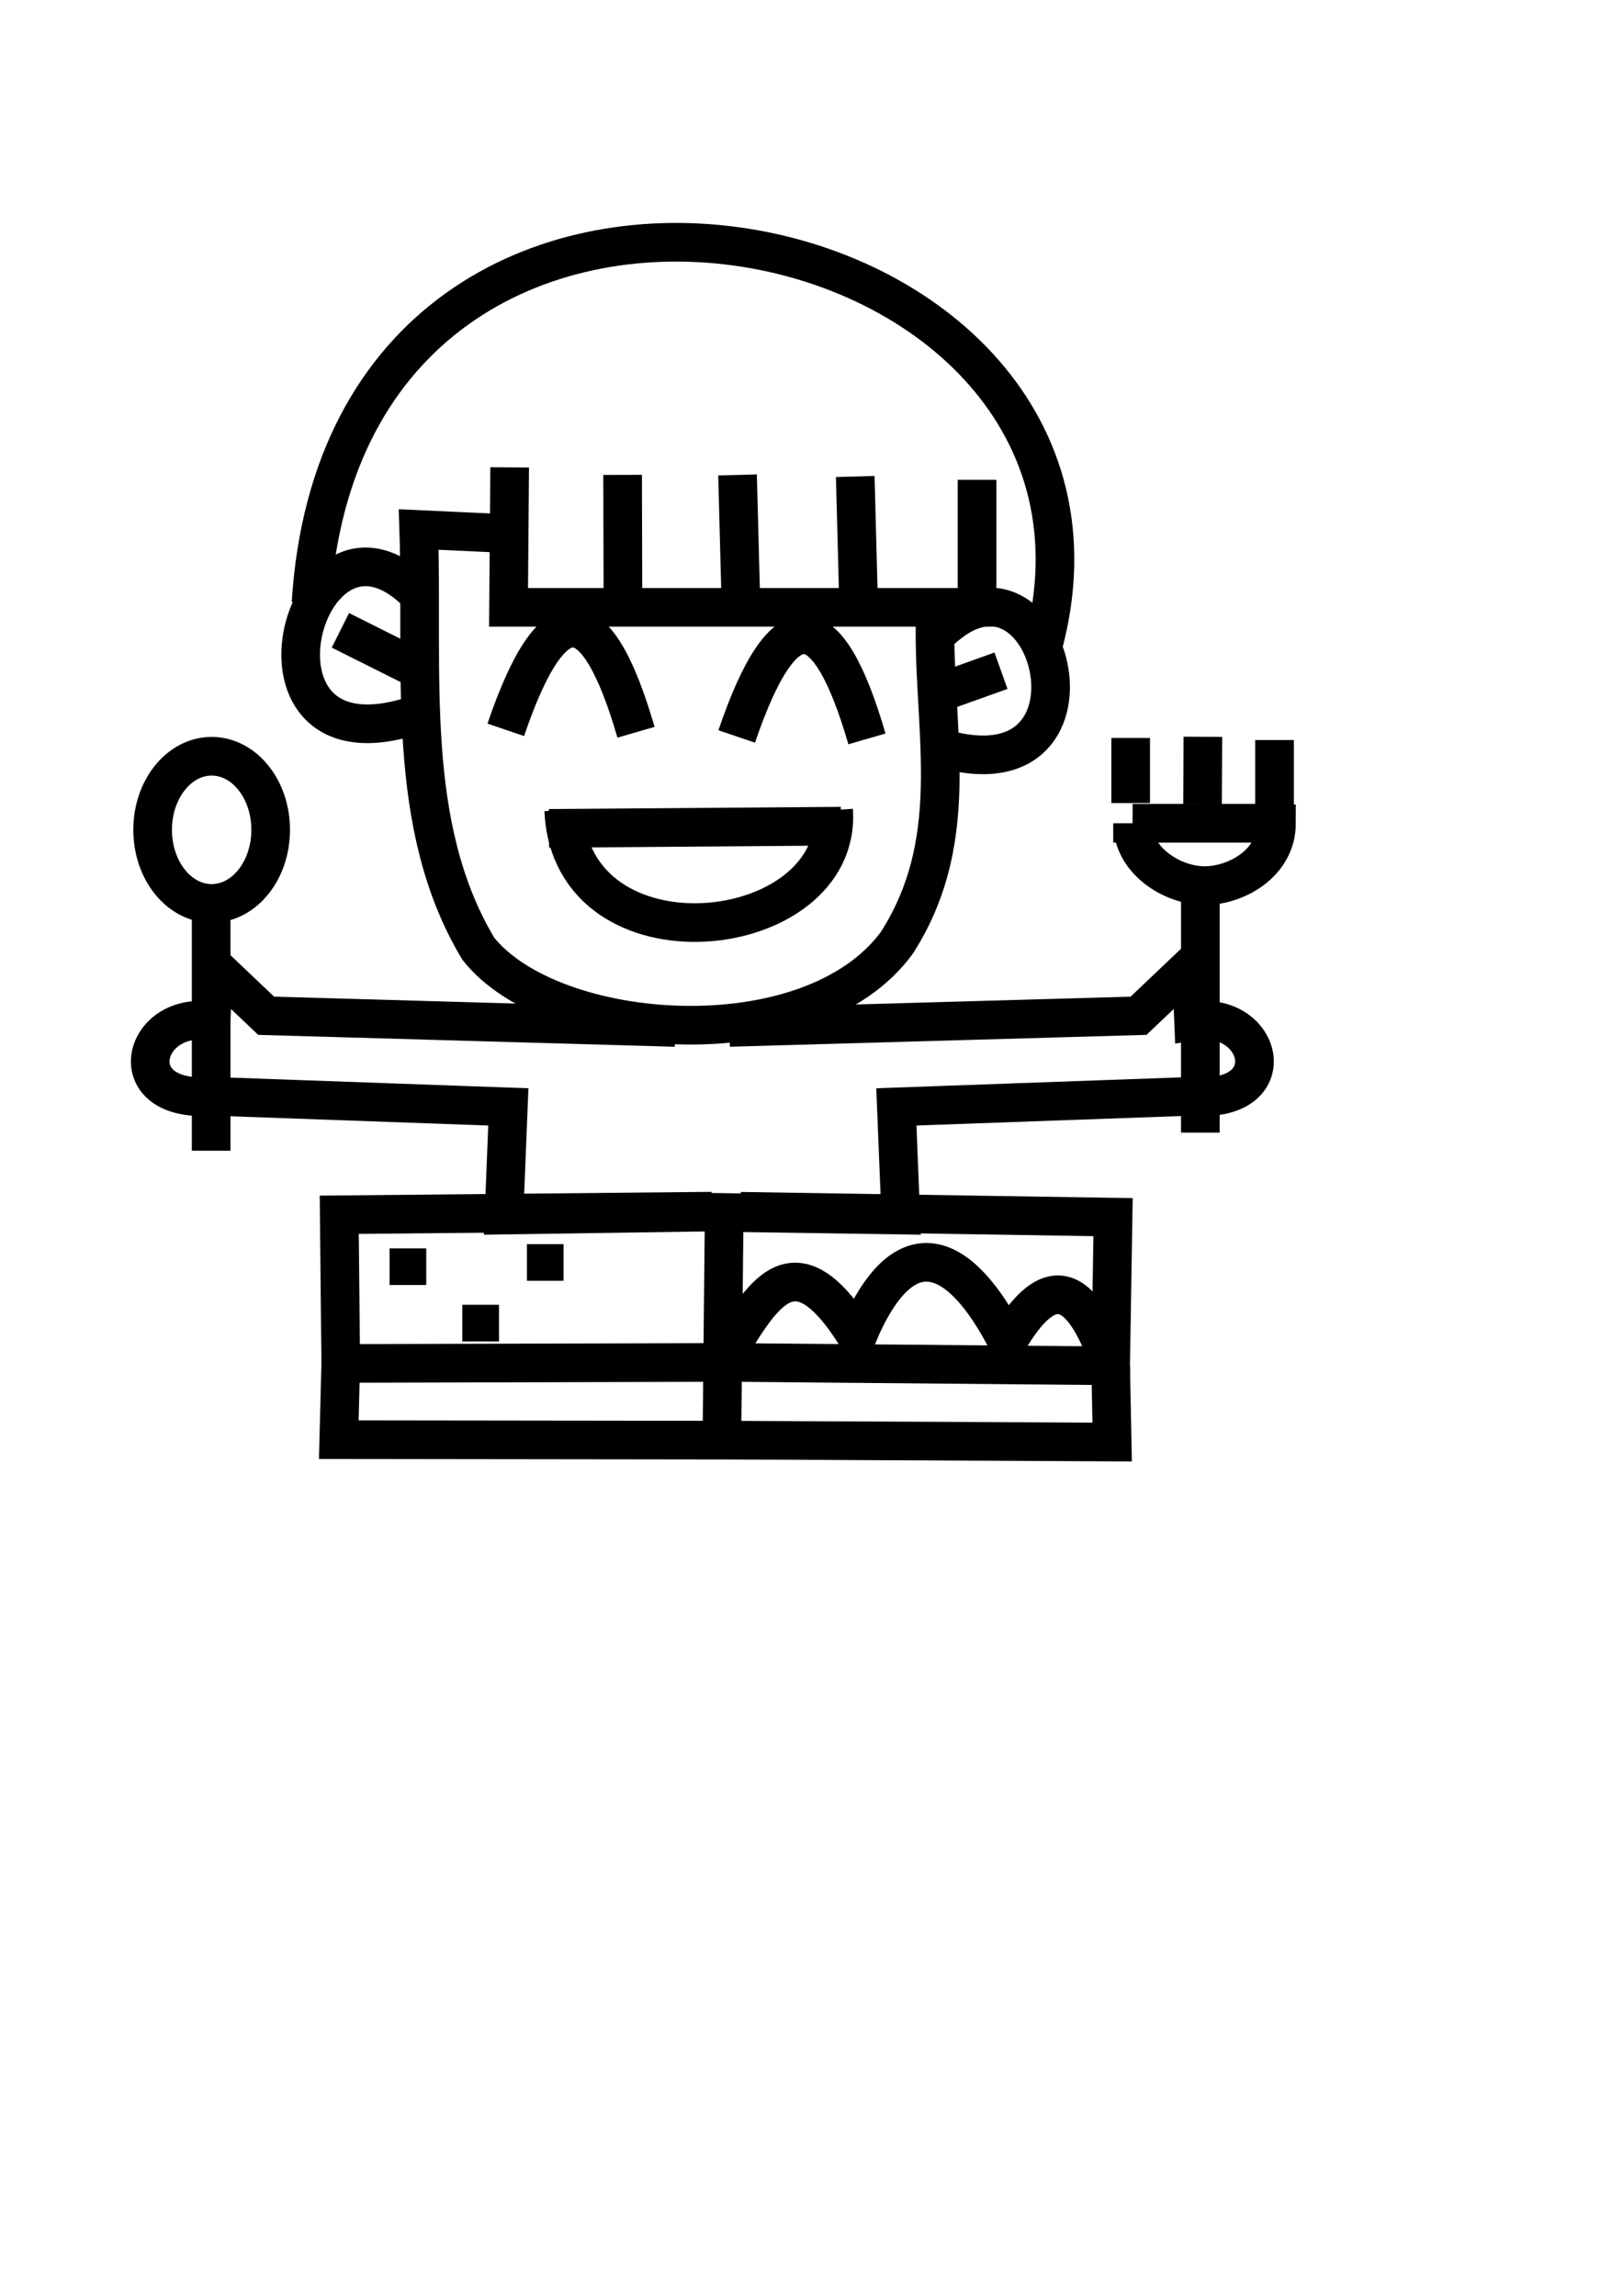 <?xml version="1.0" encoding="UTF-8" standalone="no"?>
<!-- Created with Inkscape (http://www.inkscape.org/) -->

<svg
   width="210mm"
   height="297mm"
   viewBox="0 0 210 297"
   version="1.1"
   id="svg5"
   inkscape:version="1.1.2 (0a00cf5339, 2022-02-04)"
   sodipodi:docname="icon.svg"
   xmlns:inkscape="http://www.inkscape.org/namespaces/inkscape"
   xmlns:sodipodi="http://sodipodi.sourceforge.net/DTD/sodipodi-0.dtd"
   xmlns="http://www.w3.org/2000/svg"
   xmlns:svg="http://www.w3.org/2000/svg">
  <sodipodi:namedview
     id="namedview7"
     pagecolor="#505050"
     bordercolor="#eeeeee"
     borderopacity="1"
     inkscape:pageshadow="0"
     inkscape:pageopacity="0"
     inkscape:pagecheckerboard="0"
     inkscape:document-units="mm"
     showgrid="false"
     inkscape:snap-global="false"
     inkscape:zoom="0.98520767"
     inkscape:cx="154.28219"
     inkscape:cy="331.40221"
     inkscape:window-width="1920"
     inkscape:window-height="1016"
     inkscape:window-x="0"
     inkscape:window-y="0"
     inkscape:window-maximized="1"
     inkscape:current-layer="layer1" />
  <defs
     id="defs2">
    <inkscape:path-effect
       effect="mirror_symmetry"
       start_point="27.32,116.749"
       end_point="29.62,150.16"
       center_point="27.32,132.807"
       id="path-effect6258"
       is_visible="true"
       lpeversion="1.1"
       mode="free"
       discard_orig_path="false"
       fuse_paths="false"
       oposite_fuse="false"
       split_items="false"
       split_open="false" />
    <inkscape:path-effect
       effect="mirror_symmetry"
       start_point="93.97,153.09"
       end_point="93.87,185.71"
       center_point="93.868,171.496"
       id="path-effect4795"
       is_visible="true"
       lpeversion="1.1"
       mode="free"
       discard_orig_path="false"
       fuse_paths="false"
       oposite_fuse="false"
       split_items="false"
       split_open="false" />
    <inkscape:path-effect
       effect="mirror_symmetry"
       start_point="90.878,124.923"
       end_point="90.878,157.189"
       center_point="90.878,141.056"
       id="path-effect4504"
       is_visible="true"
       lpeversion="1.1"
       mode="free"
       discard_orig_path="false"
       fuse_paths="false"
       oposite_fuse="false"
       split_items="false"
       split_open="false" />
  </defs>
  <g
     inkscape:label="Layer 1"
     inkscape:groupmode="layer"
     id="layer1">
    <path
       style="fill:none;stroke:#000000;stroke-width:5;stroke-linecap:butt;stroke-linejoin:miter;stroke-opacity:1;fill-opacity:1;stroke-miterlimit:4;stroke-dasharray:none"
       d="M 40.242,78.032 C 44.796,4.845 150.413,26.237 134.96,83.546"
       id="path42"
       sodipodi:nodetypes="cc" />
    <path
       style="fill:none;stroke:#000000;stroke-width:5;stroke-linecap:butt;stroke-linejoin:miter;stroke-opacity:1;stroke-miterlimit:4;stroke-dasharray:none"
       d="m 65.243,69.013 -11.065,-0.513 c 0.604,18.646 -1.846,38.283 7.706,54.228 9.547,12.065 42.986,14.582 54.19,-0.806 8.934,-14.014 4.308,-28.578 4.974,-43.147"
       id="path400"
       sodipodi:nodetypes="ccccc" />
    <path
       style="fill:none;stroke:#000000;stroke-width:5;stroke-linecap:butt;stroke-linejoin:miter;stroke-opacity:1;stroke-miterlimit:4;stroke-dasharray:none"
       d="M 65.946,60.462 65.801,78.573 H 126.421 V 62.07"
       id="path402" />
    <path
       style="fill:none;stroke:#000000;stroke-width:5;stroke-linecap:butt;stroke-linejoin:miter;stroke-opacity:1;stroke-miterlimit:4;stroke-dasharray:none"
       d="M 80.603,78.486 80.56,61.433"
       id="path404"
       sodipodi:nodetypes="cc" />
    <path
       style="fill:none;stroke:#000000;stroke-width:5;stroke-linecap:butt;stroke-linejoin:miter;stroke-opacity:1;stroke-miterlimit:4;stroke-dasharray:none"
       d="M 95.892,79.037 95.43,61.439"
       id="path406-8" />
    <path
       style="fill:none;stroke:#000000;stroke-width:5;stroke-linecap:butt;stroke-linejoin:miter;stroke-opacity:1;stroke-miterlimit:4;stroke-dasharray:none"
       d="M 111.123,79.241 110.66,61.643"
       id="path406-1" />
    <path
       style="fill:none;stroke:#000000;stroke-width:5;stroke-linecap:butt;stroke-linejoin:miter;stroke-opacity:1;stroke-miterlimit:4;stroke-dasharray:none"
       d="m 54.053,76.756 c -14.867,-14.909 -24.917,24.241 0,15.624"
       id="path1229"
       sodipodi:nodetypes="cc" />
    <path
       style="fill:none;stroke:#000000;stroke-width:5;stroke-linecap:butt;stroke-linejoin:miter;stroke-opacity:1;stroke-miterlimit:4;stroke-dasharray:none"
       d="m 121.22,82.041 c 14.867,-14.909 24.178,22.937 -0.739,14.32"
       id="path1229-7"
       sodipodi:nodetypes="cc" />
    <path
       style="fill:none;stroke:#000000;stroke-width:5;stroke-linecap:butt;stroke-linejoin:miter;stroke-opacity:1;stroke-miterlimit:4;stroke-dasharray:none"
       d="M 54.587,86.822 44.044,81.543"
       id="path1971" />
    <path
       style="fill:none;stroke:#000000;stroke-width:5;stroke-linecap:butt;stroke-linejoin:miter;stroke-opacity:1;stroke-miterlimit:4;stroke-dasharray:none"
       d="m 121.895,89.495 7.623,-2.727"
       id="path1973" />
    <path
       style="fill:none;stroke:#000000;stroke-width:5;stroke-linecap:butt;stroke-linejoin:miter;stroke-opacity:1;stroke-miterlimit:4;stroke-dasharray:none"
       d="M 65.443,94.415 C 71.545,76.471 77.195,77.172 82.292,94.729"
       id="path1975"
       sodipodi:nodetypes="cc" />
    <path
       style="fill:none;stroke:#000000;stroke-width:5;stroke-linecap:butt;stroke-linejoin:miter;stroke-opacity:1;stroke-miterlimit:4;stroke-dasharray:none"
       d="M 95.323,95.274 C 101.424,77.33 107.074,78.03 112.172,95.588"
       id="path1975-0"
       sodipodi:nodetypes="cc" />
    <g
       id="g8120"
       style="stroke-width:5;stroke-miterlimit:4;stroke-dasharray:none">
      <path
         style="fill:none;stroke:#000000;stroke-width:5;stroke-linecap:butt;stroke-linejoin:miter;stroke-miterlimit:4;stroke-dasharray:none;stroke-opacity:1"
         d="m 72.942,104.827 c 0.939,21.266 36.134,17.375 34.917,-0.023"
         id="path2541"
         sodipodi:nodetypes="cc" />
      <path
         style="fill:none;stroke:#000000;stroke-width:5;stroke-linecap:butt;stroke-linejoin:miter;stroke-opacity:1;stroke-miterlimit:4;stroke-dasharray:none"
         d="M 71.028,107.163 108.813,106.877"
         id="path2666" />
    </g>
    <path
       style="fill:none;stroke:#000000;stroke-width:5;stroke-linecap:butt;stroke-linejoin:miter;stroke-opacity:1;stroke-miterlimit:4;stroke-dasharray:none"
       d="m 87.384,132.914 -52.946,-1.509 -6.82,-6.482 -0.3,7.178 c -9.032,-1.416 -11.929,10.682 0.107,9.72 l 38.349,1.374 -0.564,13.995 25.667,-0.377 m 3.494,-23.899 52.946,-1.509 6.82,-6.482 0.3,7.178 c 9.032,-1.416 11.929,10.682 -0.107,9.72 l -38.349,1.374 0.564,13.995 -25.667,-0.377"
       id="path4255"
       sodipodi:nodetypes="cccccccc"
       inkscape:path-effect="#path-effect4504"
       inkscape:original-d="m 87.384095,132.91355 -52.945852,-1.50879 -6.819998,-6.48175 -0.29968,7.17754 c -9.032341,-1.41612 -11.928744,10.68217 0.106817,9.72039 l 38.348949,1.37379 -0.563758,13.99457 25.667342,-0.37683" />
    <rect
       style="fill:#000000;stroke-width:0.265"
       id="rect4669"
       width="4.741"
       height="4.741"
       x="50.41"
       y="161.496" />
    <rect
       style="fill:#000000;stroke-width:0.265"
       id="rect4669-9"
       width="4.741"
       height="4.741"
       x="59.821"
       y="168.795" />
    <rect
       style="fill:#000000;stroke-width:0.265"
       id="rect4669-1"
       width="4.741"
       height="4.741"
       x="68.18"
       y="160.949" />
    <g
       id="g8144"
       style="stroke-width:5;stroke-miterlimit:4;stroke-dasharray:none">
      <g
         id="g4793"
         inkscape:path-effect="#path-effect4795"
         style="stroke-width:5;stroke-miterlimit:4;stroke-dasharray:none">
        <path
           style="fill:none;stroke:#000000;stroke-width:5;stroke-linecap:butt;stroke-linejoin:miter;stroke-opacity:1;stroke-miterlimit:4;stroke-dasharray:none"
           d="m 92.097,156.686 -48.202,0.463 0.195,19.237 50.491,-0.14 m 1.239,-19.548 48.198,0.758 -0.313,19.235 -50.489,-0.45"
           id="path4539"
           inkscape:original-d="m 92.097414,156.68563 -48.202116,0.46287 0.19509,19.23679 50.491275,-0.14025"
           sodipodi:nodetypes="cccc" />
        <path
           style="fill:none;stroke:#000000;stroke-width:5;stroke-linecap:butt;stroke-linejoin:miter;stroke-opacity:1;stroke-miterlimit:4;stroke-dasharray:none"
           d="m 44.09,176.385 -0.256,9.858 50.034,0.063 m 49.838,-9.616 0.195,9.86 -50.033,-0.244"
           id="path4541"
           inkscape:original-d="m 44.090388,176.38529 -0.255918,9.85836 50.033594,0.0631" />
      </g>
      <path
         style="fill:none;stroke:#000000;stroke-width:5;stroke-linecap:butt;stroke-linejoin:miter;stroke-opacity:1;stroke-miterlimit:4;stroke-dasharray:none"
         d="M 93.705,156.795 93.403,186.537"
         id="path4854" />
    </g>
    <path
       style="fill:none;stroke:#000000;stroke-width:5;stroke-linecap:butt;stroke-linejoin:miter;stroke-miterlimit:4;stroke-dasharray:none;stroke-opacity:1"
       d="m 93.216,176.241 c 4.845,-7.318 8.946,-17.422 17.67,-3.281 6.055,-14.6 13.407,-11.217 19.47,0.645 5.406,-9.36 9.64,-7.665 13.35,3.086"
       id="path4856"
       sodipodi:nodetypes="cccc" />
    <g
       id="g8124"
       style="stroke-width:5;stroke-miterlimit:4;stroke-dasharray:none">
      <path
         style="fill:none;stroke:#000000;stroke-width:5;stroke-linecap:butt;stroke-linejoin:miter;stroke-opacity:1;stroke-miterlimit:4;stroke-dasharray:none"
         d="m 27.319,148.865 0.002,-32.116"
         id="path5100"
         sodipodi:nodetypes="cc" />
      <ellipse
         style="fill:none;fill-opacity:1;stroke:#000000;stroke-width:5;stroke-opacity:1;stroke-miterlimit:4;stroke-dasharray:none"
         id="path6041"
         cx="27.386"
         cy="107.353"
         rx="7.637"
         ry="9.52" />
    </g>
    <g
       id="g8138"
       style="stroke-width:5;stroke-miterlimit:4;stroke-dasharray:none">
      <path
         style="fill:none;stroke:#000000;stroke-width:5;stroke-linecap:butt;stroke-linejoin:miter;stroke-opacity:1;stroke-miterlimit:4;stroke-dasharray:none"
         d="m 155.313,146.525 0.002,-32.116"
         id="path5100-8"
         sodipodi:nodetypes="cc" />
      <g
         id="g8130"
         style="stroke-width:5;stroke-miterlimit:4;stroke-dasharray:none">
        <path
           id="path6379"
           style="fill:none;fill-opacity:1;stroke:#000000;stroke-width:18.898;stroke-miterlimit:4;stroke-dasharray:none;stroke-opacity:1"
           transform="scale(0.265)"
           d="m 552.996,401.881 c 0,18.117 19.149,30.397 35.164,30.467 16.029,-0.048 35.091,-11.402 35.079,-30.313 l -9.485,-0.15 h -20.305 c -4.403,0 -8.806,-1.9e-4 -13.209,0 -5.601,1.1e-4 -11.202,5.2e-4 -16.803,0 -3.481,2e-5 -6.961,4.2e-4 -10.441,-0.004 z"
           sodipodi:nodetypes="scccsscss" />
        <path
           style="fill:none;stroke:#000000;stroke-width:5;stroke-linecap:butt;stroke-linejoin:miter;stroke-miterlimit:4;stroke-dasharray:none;stroke-opacity:1"
           d="M 146.297,103.887 V 95.467"
           id="path6966" />
        <path
           style="fill:none;stroke:#000000;stroke-width:5;stroke-linecap:butt;stroke-linejoin:miter;stroke-miterlimit:4;stroke-dasharray:none;stroke-opacity:1"
           d="m 155.597,104.036 0.043,-8.721"
           id="path6966-7"
           sodipodi:nodetypes="cc" />
        <path
           style="fill:none;stroke:#000000;stroke-width:5;stroke-linecap:butt;stroke-linejoin:miter;stroke-miterlimit:4;stroke-dasharray:none;stroke-opacity:1"
           d="m 164.91,104.157 v -8.42"
           id="path6966-3" />
      </g>
    </g>
  </g>
</svg>
